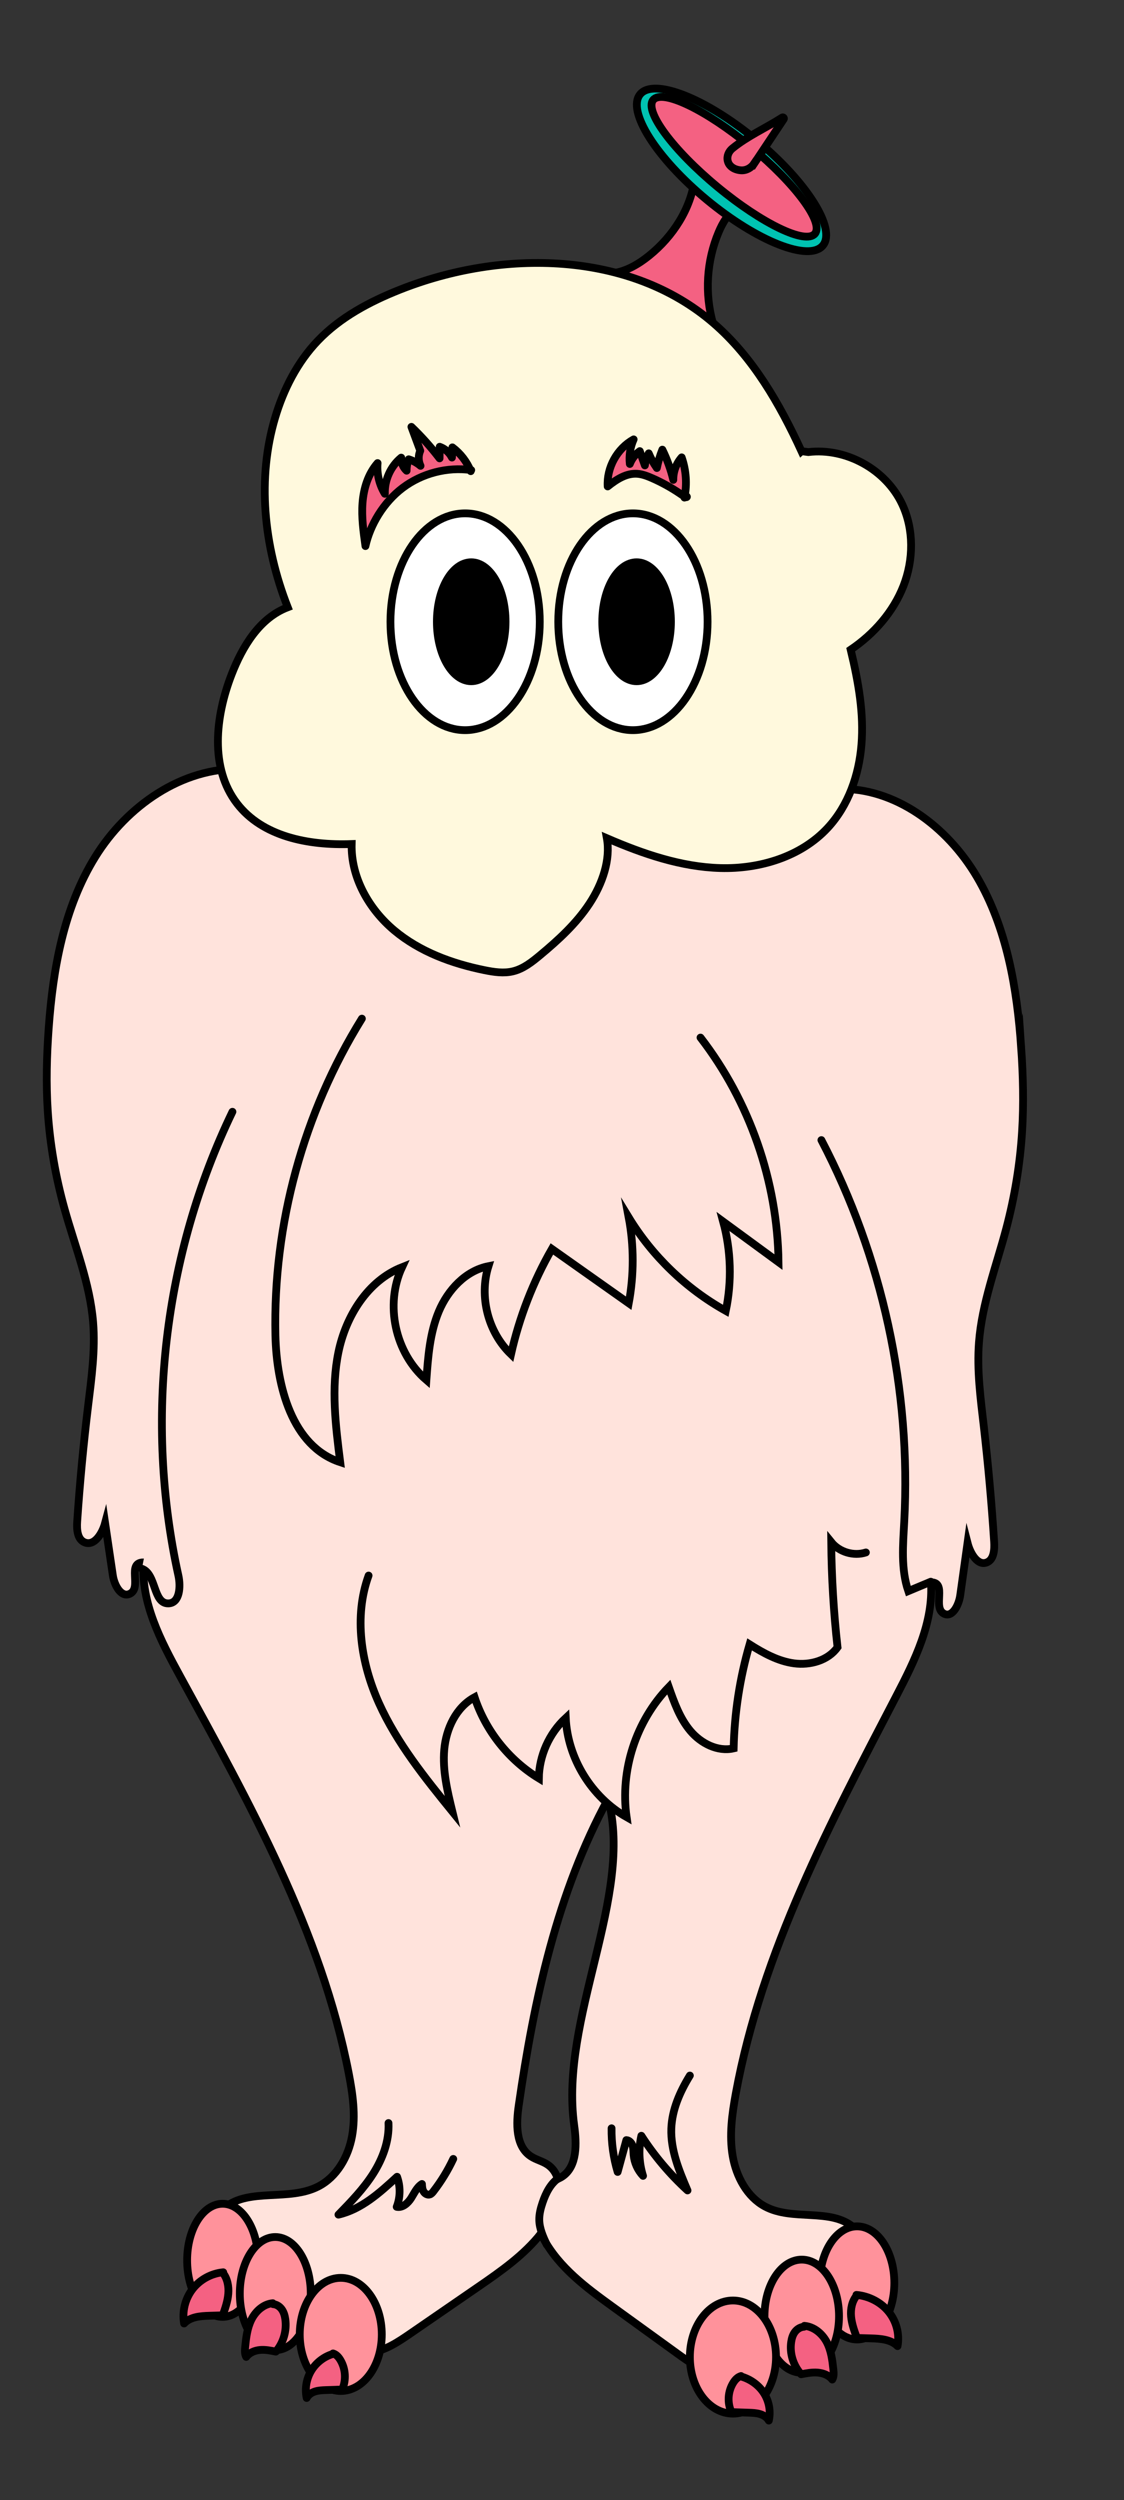 <?xml version="1.0" encoding="UTF-8"?>
<svg id="Layer_1" data-name="Layer 1" xmlns="http://www.w3.org/2000/svg" viewBox="0 0 338.45 752.34">
  <rect x="0" y="0" width="338.45" height="752.34" fill="#333333" stroke="none"/>
  <defs>
    <style>
      .cls-1 {
        fill: #fff;
      }

      .cls-1, .cls-2, .cls-3, .cls-4, .cls-5, .cls-6, .cls-7, .cls-8, .cls-9 {
        stroke: #000;
        stroke-linecap: round;
        stroke-width: 2.34px;
      }

      .cls-1, .cls-3, .cls-4, .cls-5, .cls-8, .cls-9 {
        stroke-miterlimit: 10;
      }

      .cls-2 {
        fill: #ff929b;
      }

      .cls-2, .cls-6, .cls-7 {
        stroke-linejoin: round;
      }

      .cls-3 {
        fill: #fff9dd;
      }

      .cls-5 {
        fill: #00c3b2;
      }

      .cls-6, .cls-8 {
        fill: #ffe3dc;
      }

      .cls-7, .cls-9 {
        fill: #f46182;
      }
    </style>
  </defs>
  <path class="cls-9" d="M214.72,97.43c-2.59-9.03-1.98-18.95,1.69-27.6,1.16-2.74,2.72-5.46,5.25-7.02l-12.46-9.05c-1.2,9.11-6.57,17.38-13.72,23.15-3.15,2.54-6.77,4.69-10.77,5.28l30.01,15.24Z"/>
  <path class="cls-8" d="M307.49,315.29c-1.24-17.89-4.34-36.16-13.32-51.42s-24.84-27.02-41.9-26.46l-60.36-2.53-119.18-3.48c-17.93-.56-34.61,11.2-44.05,26.46s-12.71,33.53-14.01,51.42c-.61,8.39-.83,16.82-.28,25.21.65,9.89,2.37,19.71,5.03,29.26,3.16,11.34,7.67,22.44,8.62,34.18.68,8.41-.5,16.84-1.52,25.21-1.4,11.57-2.5,23.17-3.28,34.79-.16,2.35.05,5.3,2.22,6.2,2.98,1.24,5.35-2.7,6.19-5.82.78,5.26,1.55,10.52,2.33,15.78.43,2.91,2.48,6.78,5.13,5.51,3.76-1.81-1.1-9.48,4.13-9.44-.84,12.11,5.13,23.53,10.95,34.17,20.89,38.18,42.56,76.92,50.83,119.65,1.2,6.21,2.11,12.6.99,18.82-1.12,6.22-4.58,12.31-10.22,15.18-8.78,4.47-20.65.39-27.99,6.23-6.38,5.95-8.59,17.1-2.51,23.36,4.67,4.82,12.15,5.18,18.34,7.77,9.6,4,17.57,13.86,27.89,12.59,4.44-.54,8.32-3.16,12.01-5.69,6.81-4.69,13.62-9.37,20.44-14.06,6.84-4.7,13.85-9.61,18.93-16.07.23.53.48,1.06.75,1.55,4.77,8.77,12.96,14.79,20.87,20.52,6.48,4.69,12.96,9.37,19.44,14.06,3.51,2.54,7.19,5.15,11.42,5.69,9.82,1.27,17.4-8.59,26.52-12.59,5.89-2.58,13-2.95,17.45-7.77,5.78-6.27,3.68-17.41-2.39-23.36-6.98-5.85-18.27-1.76-26.62-6.23-5.36-2.87-8.65-8.96-9.72-15.18s-.2-12.62.94-18.82c7.86-42.73,28.48-81.47,48.35-119.65,5.54-10.65,11.21-22.06,10.41-34.17,4.97-.05.35,7.63,3.93,9.44,2.52,1.28,4.47-2.6,4.88-5.51.74-5.26,1.48-10.52,2.21-15.78.8,3.12,3.05,7.06,5.89,5.82,2.07-.9,2.26-3.85,2.11-6.2-.75-11.62-1.79-23.23-3.12-34.79-.97-8.37-2.09-16.8-1.44-25.21.9-11.73,5.19-22.84,8.2-34.18,2.53-9.55,4.17-19.37,4.78-29.26.52-8.39.31-16.82-.27-25.21ZM172.89,639.55c.76,5.51.95,12.28-3.48,15.34-.46.32-.95.57-1.45.81-.51-1.74-1.49-3.26-3.08-4.33-1.56-1.04-3.47-1.45-5.03-2.48-4.65-3.06-4.45-9.83-3.65-15.34,4.6-31.85,11.6-64.15,26.91-92.22,7.82,29.3-14.66,65.88-10.22,98.22Z"/>
  <path class="cls-3" d="M241.33,135.78c-6.57-14.26-14.6-28.26-26.48-38.53-25.22-21.78-63.55-22.36-94.52-10.05-9.06,3.6-17.89,8.29-24.63,15.34-6.17,6.45-10.33,14.63-12.87,23.18-5.39,18.12-3.54,38.28,3.81,57.02-8.47,3.22-13.64,11.79-16.91,20.24-4.9,12.64-6.62,28.1,1.66,38.84,7.59,9.84,21.23,12.67,34.5,12.17-.25,10,5.17,19.58,12.84,26,7.67,6.42,17.37,9.97,27.17,11.96,2.83.57,5.77,1.02,8.58.34,3.1-.75,5.69-2.8,8.14-4.84,5.53-4.6,10.91-9.52,14.87-15.53,3.96-6.01,6.4-13.26,5.24-19.68,10.88,4.7,22.33,8.65,34.17,8.98,11.85.33,24.24-3.39,32.31-12.07,6.27-6.75,9.46-15.96,10.19-25.15.73-9.19-.82-18.41-3.25-28.5,6.98-4.72,12.82-11.33,15.89-19.18,3.07-7.85,3.19-16.97-.39-24.6-4.89-10.42-16.84-17.04-28.27-15.68l-2.04-.27Z"/>
  <path class="cls-7" d="M206.61,149.4c0-.18.32.03.2.16s-.33.06-.49-.03c-.54-.3-1.06-.66-1.57-1.01-2.66-1.8-5.48-3.36-8.43-4.65-1.44-.63-2.93-1.2-4.49-1.3-3.09-.19-5.95,1.48-8.85,3.81-.33-5.68,2.84-11.41,7.82-14.16-1.03,2.3-1.44,4.89-1.15,7.4.59-1.55,1.65-2.91,3-3.87.51,1.43,1.02,2.86,1.53,4.3.18-1.26.57-2.49,1.16-3.63.65,1.56,1.47,3.04,2.45,4.42.38-1.89.94-3.74,1.65-5.53,1.43,2.9,2.53,5.96,3.3,9.1-.04-2.47.88-4.94,2.52-6.78,1.35,3.86,1.65,8.09.84,12.11"/>
  <ellipse class="cls-5" cx="220.27" cy="51.12" rx="11.68" ry="35.7" transform="translate(40.52 188.32) rotate(-50.42)"/>
  <ellipse class="cls-9" cx="221.04" cy="50.2" rx="7.84" ry="31.59" transform="translate(41.51 188.57) rotate(-50.42)"/>
  <path class="cls-9" d="M227.08,49.21c-.88,1.33-2.4,2.16-3.99,2.04,0,0-.02,0-.03,0-1.23-.1-2.47-.56-3.27-1.5-.32-.37-.55-.83-.67-1.36-.32-1.39.3-2.82,1.4-3.72,4.54-3.71,10.04-6.12,15-9.3.31-.2.67.17.47.48l-8.9,13.37Z"/>
  <ellipse class="cls-1" cx="140.05" cy="187.1" rx="22.48" ry="32.62"/>
  <ellipse class="cls-4" cx="141.89" cy="187.1" rx="10.34" ry="17.9"/>
  <ellipse class="cls-1" cx="190.58" cy="187.1" rx="22.48" ry="32.62"/>
  <ellipse class="cls-4" cx="191.69" cy="187.1" rx="10.34" ry="17.9"/>
  <path class="cls-8" d="M42.72,472.07c4.39,1.56,3.33,10.55,7.99,10.43,3.41-.09,3.74-5.03,3.01-8.36-10.29-46.6-4.46-96.59,16.27-139.58"/>
  <path class="cls-8" d="M280.27,475.97c-2.26.94-4.51,1.88-6.77,2.83-2.27-6.67-1.59-13.93-1.22-20.97,2.11-39.56-6.61-79.64-24.95-114.75"/>
  <path class="cls-8" d="M168.43,655.27c-2.6,1.67-4.07,4.63-5.06,7.56-.57,1.69-1.03,3.46-.99,5.25.06,2.61,1.18,5.06,2.28,7.43"/>
  <path class="cls-8" d="M110.99,474.12c-4.49,12.39-2.28,26.41,3.13,38.42,5.42,12.01,13.8,22.4,22.1,32.63-1.5-6.14-3.01-12.41-2.45-18.7.56-6.29,3.57-12.72,9.13-15.73,3.31,10.07,10.3,18.88,19.35,24.4.1-6.81,3.1-13.53,8.1-18.16.59,12.16,7.74,23.81,18.33,29.83-2.01-14.06,2.82-28.94,12.7-39.14,1.63,4.65,3.32,9.42,6.5,13.19,3.18,3.77,8.23,6.37,13.03,5.26.23-10.58,1.85-21.13,4.8-31.29,4.14,2.61,8.54,5.06,13.39,5.71s10.26-.85,13.09-4.84c-1.17-10.51-1.8-21.08-1.9-31.65,2.42,3.01,6.77,4.31,10.44,3.12"/>
  <path class="cls-8" d="M108.97,306.53c-17.6,28.36-26.77,61.89-26.04,95.26.33,15.28,4.99,33.44,19.51,38.22-1.39-11.01-2.78-22.26-.53-33.13,2.25-10.87,8.83-21.48,19.15-25.56-5.25,11.27-2.1,25.86,7.33,33.96.5-7,1.03-14.15,3.74-20.63,2.72-6.48,8.06-12.27,14.95-13.63-2.87,9.17-.14,19.86,6.79,26.52,2.49-11.11,6.65-21.84,12.31-31.71,7.71,5.45,15.43,10.9,23.14,16.35,1.59-8.51,1.59-17.32-.01-25.83,7.12,11.67,17.29,21.46,29.23,28.12,1.86-8.85,1.58-18.14-.79-26.87,5.56,4.07,11.12,8.14,16.67,12.21-.29-24.26-8.67-48.36-23.49-67.58"/>
  <path class="cls-7" d="M141.89,141.46c-7.22-1.01-14.82.96-20.64,5.35-5.82,4.39-9.8,11.16-11.21,17.52-.6-4.31-1.21-8.65-.88-12.99s1.67-8.72,4.54-11.99c-.28,3.21.5,6.5,2.19,9.24-.15-4.12,1.73-8.27,4.92-10.88-.07,1.47.55,2.95,1.63,3.94-.01-1.17.2-2.35.63-3.44,1.3.41,2.52,1.09,3.56,1.97-.69-1.4-.72-3.11-.08-4.54-.89-2.4-1.78-4.79-2.67-7.19,3.06,2.94,5.9,6.11,8.48,9.48.01-1.16.03-2.33.04-3.49,1.58.56,2.93,1.75,3.69,3.25.04-1.02.09-2.05.13-3.07,2.45,1.83,4.38,4.34,5.53,7.17"/>
  <ellipse class="cls-2" cx="67.03" cy="680.18" rx="10.68" ry="17.02"/>
  <ellipse class="cls-2" cx="82.89" cy="690.19" rx="10.68" ry="17.02"/>
  <ellipse class="cls-2" cx="102.61" cy="702.48" rx="12.35" ry="17.02"/>
  <path class="cls-7" d="M67.22,683.78c-3.62.33-7.07,2.23-9.28,5.12-2.21,2.89-3.14,6.71-2.51,10.29,1.86-2.02,4.92-2.25,7.66-2.33,1.33-.04,2.65-.08,3.98-.12.74-2.11,1.49-4.25,1.67-6.48.19-2.23-.25-4.6-1.65-6.34"/>
  <path class="cls-7" d="M82.14,693.09c-2.81.24-5.17,2.4-6.43,4.92s-1.6,5.39-1.88,8.2c-.1,1.03-.19,2.13.31,3.04.94-1.29,2.57-1.95,4.16-2.09,1.6-.14,3.19.18,4.76.5,2.29-2.66,3.35-6.34,2.84-9.81-.15-1.04-.45-2.08-1.06-2.93s-1.57-1.5-2.62-1.55"/>
  <path class="cls-7" d="M100.26,708.35c-2.72.8-5.11,2.65-6.56,5.08-1.45,2.43-1.95,5.41-1.36,8.18.5-.99,1.5-1.64,2.56-1.97,1.06-.33,2.18-.37,3.28-.41,1.62-.06,3.24-.11,4.86-.17,1.25-2.81,1.04-6.21-.53-8.85-.52-.88-1.24-1.71-2.22-2.01"/>
  <ellipse class="cls-2" cx="258.07" cy="686.98" rx="11.22" ry="17.02"/>
  <ellipse class="cls-2" cx="241.42" cy="696.99" rx="11.22" ry="17.02"/>
  <ellipse class="cls-2" cx="220.7" cy="709.29" rx="12.97" ry="17.02"/>
  <path class="cls-7" d="M257.88,690.59c3.8.33,7.43,2.23,9.74,5.12,2.32,2.89,3.3,6.71,2.64,10.29-1.95-2.02-5.17-2.25-8.05-2.33-1.39-.04-2.78-.08-4.18-.12-.78-2.11-1.56-4.25-1.76-6.48s.26-4.6,1.73-6.34"/>
  <path class="cls-7" d="M242.2,699.9c2.95.24,5.43,2.4,6.75,4.92,1.32,2.52,1.68,5.39,1.98,8.2.11,1.03.2,2.13-.33,3.04-.99-1.29-2.7-1.95-4.37-2.09-1.68-.14-3.35.18-5,.5-2.4-2.66-3.52-6.34-2.98-9.81.16-1.04.47-2.08,1.11-2.93.64-.85,1.65-1.5,2.75-1.55"/>
  <path class="cls-7" d="M223.18,715.15c2.85.8,5.37,2.65,6.89,5.08,1.53,2.43,2.05,5.41,1.43,8.18-.53-.99-1.58-1.64-2.69-1.97-1.11-.33-2.29-.37-3.45-.41-1.7-.06-3.4-.11-5.11-.17-1.31-2.81-1.1-6.21.55-8.85.55-.88,1.31-1.71,2.33-2.01"/>
  <path class="cls-6" d="M116.98,638.87c.25,5.39-1.73,10.69-4.62,15.25-2.9,4.55-6.69,8.46-10.45,12.32,6.91-1.6,12.44-6.59,17.65-11.4,1.05,2.9,1.01,6.18-.11,9.05,1.77.36,3.38-1.1,4.35-2.62.97-1.52,1.72-3.3,3.25-4.26.04.77.09,1.58.48,2.25.38.67,1.21,1.16,1.94.89.43-.16.74-.53,1.02-.89,2.35-3.03,4.36-6.32,5.99-9.79"/>
  <path class="cls-6" d="M207.73,624.58c-2.99,4.86-5.39,10.28-5.59,15.98-.23,6.46,2.35,12.65,4.88,18.59-5.32-4.86-10-10.4-13.9-16.45-.9,3.97-.72,8.19.51,12.07-1.63-1.72-2.65-4.01-2.84-6.37-.07-.9-.03-1.82-.31-2.68-.28-.86-.98-1.67-1.88-1.71-.87,3.19-1.75,6.38-2.62,9.58-1.27-4.25-1.89-8.7-1.83-13.14"/>
</svg>